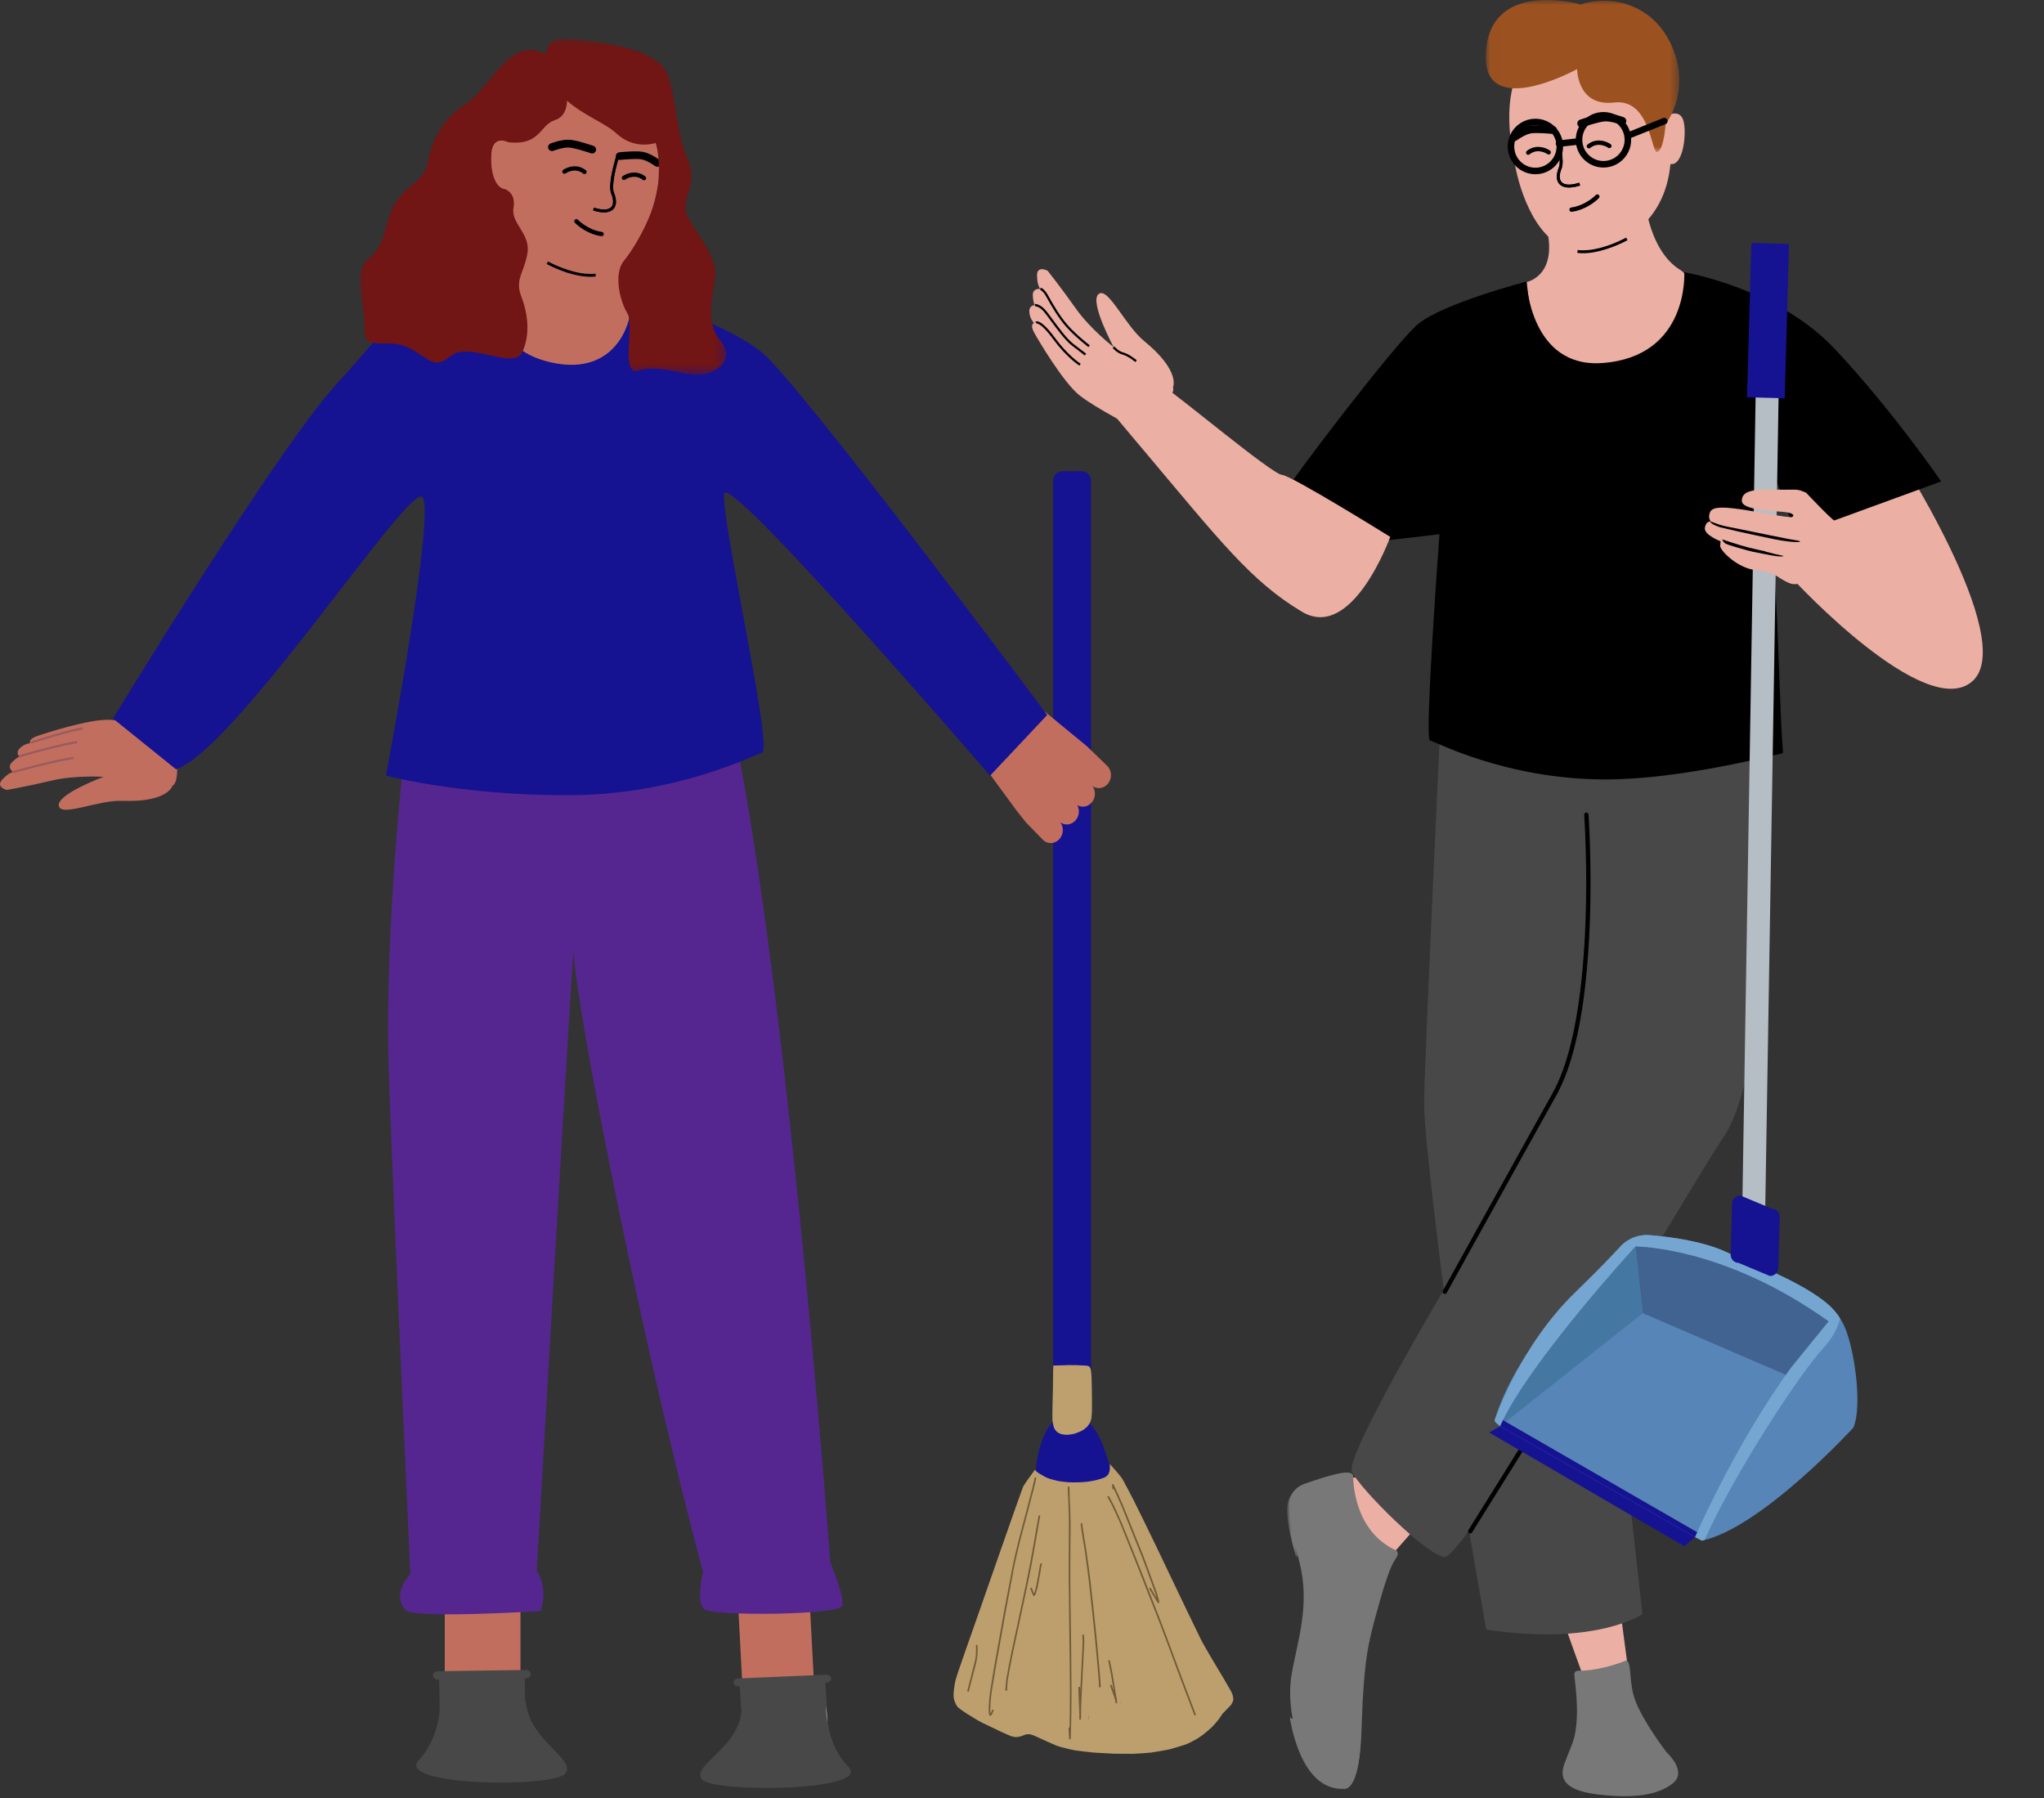 <svg width="216" height="190" viewBox="0 0 216 190" fill="none" xmlns="http://www.w3.org/2000/svg">
<rect x="0" y="0" width="216" height="190" fill="#333333" stroke="none"/>
<path fill-rule="evenodd" clip-rule="evenodd" d="M47 180H55V169H47V180Z" fill="#C26E5E"/>
<path fill-rule="evenodd" clip-rule="evenodd" d="M86 177.461L78.449 178L78 169.539L85.55 169L86 177.461Z" fill="#C26E5E"/>
<path fill-rule="evenodd" clip-rule="evenodd" d="M74.19 188.039C72.999 186.61 77.765 184.874 78.312 181.132C78.322 181.069 78.334 181.006 78.348 180.947L78.181 178.191L78.033 178.197C77.897 178.203 77.771 178.161 77.677 178.09C77.583 178.018 77.522 177.916 77.514 177.801C77.501 177.572 77.71 177.375 77.983 177.363L87.315 176.963C87.452 176.957 87.578 176.999 87.672 177.07C87.766 177.142 87.827 177.243 87.834 177.358C87.848 177.588 87.638 177.785 87.366 177.796L87.222 177.803L87.364 180.144L87.374 180.306C87.364 180.578 87.361 181.183 87.468 181.956C87.657 183.32 88.193 185.205 89.648 186.684C92.235 189.312 75.382 189.468 74.19 188.039Z" fill="#484849"/>
<path fill-rule="evenodd" clip-rule="evenodd" d="M87.422 181.956H87.416C87.309 181.184 87.312 180.579 87.322 180.306L87.422 181.956Z" fill="white"/>
<path fill-rule="evenodd" clip-rule="evenodd" d="M59.727 187.417C58.536 188.93 41.683 188.765 44.269 185.983C45.764 184.377 46.288 182.319 46.465 180.867L46.405 177.477L46.257 177.479C46.121 177.481 45.996 177.433 45.905 177.354C45.815 177.276 45.757 177.166 45.755 177.044C45.751 176.8 45.968 176.599 46.242 176.596L55.585 176.465C55.721 176.463 55.846 176.51 55.937 176.589C56.027 176.668 56.085 176.777 56.087 176.899C56.091 177.142 55.873 177.344 55.6 177.348L55.456 177.35L55.497 179.649C55.546 179.79 55.583 179.942 55.605 180.106C56.153 184.068 60.919 185.905 59.727 187.417Z" fill="#484849"/>
<path fill-rule="evenodd" clip-rule="evenodd" d="M43.595 71.907C43.595 71.907 40.422 95.788 41.105 114.043C41.788 132.298 43.366 166.354 43.366 166.354C43.366 166.354 41.282 168.377 42.845 170.138C43.687 171.087 57.126 170.238 57.126 170.238C57.126 170.238 58.023 167.948 56.718 165.984C56.718 165.984 60.555 99.48 60.606 100.525C60.905 106.626 67.716 141.541 74.288 166.113C74.288 166.113 73.53 169.28 74.415 170.039C75.299 170.799 88.75 170.682 89.003 169.669C89.256 168.656 87.74 165.11 87.74 165.11C87.74 165.11 82.755 97.124 76.377 71.907H43.595Z" fill="#552690"/>
<path d="M115.299 50.789C115.299 50.237 114.852 49.789 114.299 49.789L112.299 49.789C111.747 49.789 111.299 50.237 111.299 50.789L111.299 144.789C111.299 145.894 112.195 146.789 113.299 146.789C114.404 146.789 115.299 145.894 115.299 144.789L115.299 50.789Z" fill="#151391"/>
<path d="M117.54 156.415C117.539 156.558 117.56 156.839 117.564 156.855C117.567 157.016 117.492 157.361 117.432 157.469C117.376 157.594 117.203 157.754 117.095 157.822C116.906 157.916 116.51 158.036 116.18 158.119C116.036 158.145 115.468 158.228 115.215 158.27C114.954 158.278 114.498 158.309 114.26 158.31C114.01 158.314 113.592 158.298 113.267 158.254C113.013 158.241 112.399 158.142 112.242 158.118C112.026 158.058 111.457 157.891 111.221 157.802C110.953 157.686 110.543 157.453 110.21 157.231C110.044 157.121 109.886 156.99 109.809 156.888C109.793 156.874 109.773 156.845 109.753 156.815C109.684 156.693 109.584 156.544 109.567 156.477C109.506 156.335 109.463 155.971 109.461 155.865C109.442 155.494 109.499 154.832 109.533 154.57C109.573 154.236 109.691 153.662 109.792 153.273C109.88 152.977 110.078 152.326 110.178 152.08C110.289 151.777 110.571 151.208 110.744 150.904C110.797 150.816 111.301 150.185 111.58 149.706C111.639 149.939 111.53 150.199 111.58 150.345C111.63 150.491 111.776 150.769 111.836 150.858C111.917 150.977 112.136 151.197 112.25 151.252C112.353 151.31 112.612 151.393 112.725 151.394C112.861 151.388 113.079 151.358 113.207 151.319C113.389 151.245 113.763 150.988 113.904 150.802C113.968 150.711 114.108 150.471 114.164 150.346C114.216 150.205 114.125 149.752 114.164 149.561C113.998 149.558 114.17 149.488 114.164 149.561L114.473 149.786C114.58 149.861 115.08 150.3 115.472 150.754C115.604 150.929 115.761 151.15 115.87 151.332C116.059 151.633 116.328 152.196 116.397 152.319C116.508 152.607 116.693 153.088 116.805 153.431C116.922 153.789 117.134 154.477 117.242 154.803C117.356 155.198 117.476 155.771 117.534 156.094C117.538 156.111 117.52 156.188 117.543 156.378C117.543 156.378 117.535 156.398 117.54 156.415Z" fill="#151391"/>
<path d="M111.277 150.481C111.259 150.345 111.242 150.209 111.22 150.125C111.186 149.79 111.236 147.827 111.274 146.487C111.282 146.181 111.279 145.903 111.276 145.688C111.273 145.473 111.31 145.235 111.284 145L111.309 144.292L111.486 144.292L111.698 144.287L112.123 144.277C112.564 144.247 113.288 144.244 113.669 144.252C113.93 144.259 114.367 144.28 114.647 144.297C114.79 144.317 114.91 144.317 114.91 144.317C114.985 144.339 115.085 144.393 115.127 144.422C115.195 144.484 115.242 144.601 115.276 144.733C115.349 145.085 115.383 146.232 115.381 146.765C115.402 147.318 115.397 148.448 115.391 149.032C115.392 149.235 115.361 149.723 115.333 149.882C115.325 149.921 115.308 149.988 115.278 150.071C115.26 150.138 115.23 150.22 115.209 150.276C115.125 150.42 115.005 150.623 114.912 150.732C114.816 150.829 114.588 151.017 114.486 151.089C114.265 151.238 113.717 151.456 113.458 151.524C113.278 151.562 112.978 151.601 112.792 151.616C112.638 151.623 112.3 151.581 112.17 151.545C112.024 151.513 111.762 151.366 111.672 151.284C111.604 151.222 111.451 151.027 111.407 150.922C111.363 150.817 111.32 150.649 111.277 150.481Z" fill="#BDA06E"/>
<path d="M118.369 179.761C118.405 179.979 118.429 180.111 118.432 180.123C118.427 180.061 118.42 179.949 118.391 179.843C118.388 179.832 118.382 179.808 118.369 179.761ZM115.029 181.135C115.036 181.373 115.037 181.588 115.035 181.753C115.04 181.727 115.05 181.597 115.055 181.57C115.046 181.497 115.053 181.394 115.041 181.309C115.039 181.259 115.034 181.197 115.029 181.135ZM103.831 182.061C103.262 181.766 102.494 181.288 102.04 180.999C101.792 180.841 101.284 180.479 101.183 180.356C101.115 180.273 101.028 180.121 100.946 179.942C100.851 179.716 100.82 179.598 100.786 179.431C100.763 179.26 100.758 179.072 100.782 178.863C100.812 178.424 100.883 177.923 100.987 177.502C100.999 177.461 101.146 176.989 101.2 176.809C101.485 175.957 102.443 173.233 103.001 171.658C103.393 170.523 104.259 168.052 104.73 166.705C105.225 165.275 106.144 162.663 106.558 161.484C106.918 160.446 107.753 158.072 108.092 157.167C108.213 156.855 108.866 156.012 109.371 155.301C109.391 155.333 109.411 155.365 109.428 155.386C109.499 155.479 109.657 155.599 109.822 155.704C110.152 155.915 110.566 156.139 110.83 156.229C111.069 156.313 111.647 156.466 111.863 156.506C112.02 156.538 112.642 156.602 112.901 156.63C113.226 156.652 113.657 156.644 113.907 156.637C114.145 156.633 114.616 156.601 114.883 156.576C115.136 156.542 115.725 156.439 115.863 156.4C116.195 156.319 116.613 156.176 116.794 156.087C116.912 156.015 117.088 155.864 117.155 155.732C117.208 155.628 117.298 155.286 117.292 155.136C117.297 155.11 117.28 154.836 117.281 154.71C117.831 155.313 118.428 155.966 118.665 156.38C118.977 156.949 119.568 158.085 119.78 158.493C120.32 159.568 121.533 162.046 122.206 163.449C122.8 164.685 124.057 167.327 124.734 168.742C125.276 169.867 126.365 172.139 126.917 173.26C127.069 173.572 127.753 174.757 128.063 175.276C128.765 176.444 129.93 178.404 130.073 178.68C130.169 178.868 130.231 179.015 130.275 179.179C130.313 179.32 130.344 179.564 130.317 179.673C130.292 179.794 130.206 179.983 130.117 180.122C130.023 180.237 129.603 180.672 129.198 181.077C129.062 181.293 128.923 181.496 128.806 181.656C128.577 181.949 128.264 182.315 128.073 182.496C127.882 182.676 127.475 183.031 127.259 183.206C127.087 183.331 126.905 183.458 126.743 183.58L126.733 183.583C126.608 183.669 126.49 183.74 126.401 183.79C126.183 183.915 125.642 184.194 125.5 184.26C125.148 184.397 123.935 184.765 123.582 184.853C123.095 184.952 121.985 185.152 121.598 185.198C121.119 185.245 120.157 185.314 119.669 185.326C119.178 185.325 118.197 185.325 117.703 185.312C117.195 185.291 116.176 185.238 115.676 185.202C115.159 185.146 114.162 185.048 113.615 184.963C112.977 184.839 112.047 184.609 111.655 184.466C111.247 184.304 110.102 183.78 109.58 183.535C109.265 183.384 108.949 183.271 108.75 183.251C108.635 183.246 108.487 183.249 108.321 183.309C108.257 183.327 108.009 183.423 107.885 183.47C107.739 183.524 107.475 183.561 107.325 183.553C107.244 183.55 107.017 183.513 106.906 183.481C106.792 183.438 106.148 183.164 105.861 183.03C105.363 182.792 104.343 182.308 103.832 182.061L103.831 182.061Z" fill="#BC9F6C"/>
<path d="M126.307 181.27C126.271 181.28 126.225 181.254 126.2 181.209C125.684 179.848 124.688 177.257 124.219 175.973C123.875 175.001 122.936 172.523 122.513 171.406C121.947 169.955 120.831 167.115 120.31 165.781C119.76 164.39 118.773 161.925 118.346 160.886C117.498 158.974 117.157 158.387 117.036 158.227C117.011 158.183 117.022 158.128 117.066 158.103C117.099 158.081 117.153 158.092 117.187 158.121C117.321 158.329 117.684 158.948 118.495 160.819C118.922 161.858 119.921 164.32 120.47 165.711C121.01 167.065 122.101 169.862 122.677 171.348C123.1 172.465 124.039 174.943 124.383 175.915C124.846 177.175 125.855 179.814 126.364 181.151C126.389 181.196 126.363 181.242 126.315 181.255C126.319 181.267 126.307 181.27 126.307 181.27Z" fill="#705A38"/>
<path d="M122.447 169.394C122.436 169.397 122.424 169.4 122.408 169.392C122.342 169.384 122.302 169.331 122.27 169.263C122.104 168.987 121.766 168.412 121.582 168.116L121.463 167.917C121.438 167.873 121.449 167.818 121.493 167.793C121.538 167.768 121.592 167.779 121.617 167.823L121.736 168.022C121.858 168.233 122.068 168.573 122.225 168.864C122.189 168.733 122.149 168.589 122.097 168.398C121.938 167.915 121.142 165.77 120.696 164.569C120.124 163.146 119.061 160.497 118.538 159.202C118.273 158.568 117.979 157.917 117.707 157.349C117.698 157.364 117.674 157.371 117.65 157.377C117.602 157.39 117.565 157.349 117.552 157.301L117.51 156.915C117.5 156.879 117.526 156.833 117.574 156.82C117.61 156.81 117.656 156.836 117.677 156.869C117.996 157.513 118.367 158.349 118.698 159.132C119.222 160.427 120.288 163.088 120.857 164.5C121.306 165.712 122.102 167.857 122.264 168.352C122.391 168.767 122.45 168.982 122.508 169.287C122.518 169.323 122.501 169.354 122.48 169.372C122.471 169.387 122.459 169.391 122.448 169.394L122.447 169.394Z" fill="#705A38"/>
<path d="M104.653 181.305C104.629 181.312 104.614 181.303 104.587 181.298C104.572 181.289 104.553 181.268 104.547 181.245C104.499 181.116 104.474 180.982 104.482 180.774C104.476 180.429 104.504 179.548 104.642 178.649C104.729 178.124 104.928 176.887 105.047 176.199C105.312 174.687 105.85 171.738 106.114 170.226C106.371 168.871 106.855 166.335 107.072 165.209C107.18 164.665 107.44 163.604 107.637 162.779C108.018 161.364 108.749 158.555 109.104 157.185C109.181 156.855 109.276 156.456 109.323 156.251L109.33 156.185C109.344 156.142 109.397 156.102 109.44 156.116C109.482 156.13 109.519 156.171 109.508 156.226L109.486 156.283C109.443 156.501 109.359 156.896 109.27 157.229C108.915 158.599 108.185 161.408 107.803 162.823C107.603 163.637 107.346 164.71 107.235 165.241C107.018 166.367 106.546 168.9 106.289 170.255C106.013 171.77 105.487 174.716 105.222 176.228C105.103 176.916 104.904 178.153 104.817 178.678C104.676 179.565 104.66 180.443 104.647 180.767C104.656 180.893 104.655 180.984 104.678 181.067C104.687 181.052 104.704 181.022 104.709 180.994L104.744 180.934C104.778 180.873 104.815 180.773 104.858 180.696C104.872 180.654 104.92 180.641 104.963 180.655C105.008 180.681 105.033 180.725 105.007 180.771C104.967 180.859 104.927 180.947 104.893 181.008L104.87 181.066C104.816 181.196 104.758 181.264 104.665 181.302L104.653 181.305L104.653 181.305Z" fill="#705A38"/>
<path d="M106.359 178.677L106.347 178.681C106.296 178.682 106.259 178.641 106.249 178.605L106.237 178.467C106.23 178.443 106.235 178.416 106.256 178.397C106.278 178.057 106.301 177.768 106.345 177.461C106.449 176.764 106.703 175.448 106.83 174.835C107.117 173.497 107.748 170.56 108.078 169.005C108.219 168.349 108.476 167.135 108.584 166.592C108.764 165.707 109.015 164.379 109.091 163.908C109.357 162.447 109.616 160.911 109.67 160.64C109.682 160.546 109.72 160.356 109.747 160.22L109.752 160.193C109.763 160.139 109.807 160.114 109.847 160.116C109.901 160.126 109.926 160.171 109.927 160.222L109.91 160.252C109.895 160.385 109.857 160.575 109.833 160.672C109.794 160.952 109.521 162.48 109.266 163.937C109.19 164.408 108.939 165.736 108.759 166.621C108.642 167.179 108.382 168.382 108.245 169.049C107.911 170.593 107.284 173.541 106.997 174.879C106.878 175.477 106.612 176.796 106.505 177.481C106.466 177.852 106.437 178.168 106.426 178.595C106.424 178.634 106.395 178.668 106.359 178.678L106.359 178.677Z" fill="#705A38"/>
<path d="M109.323 168.624C109.311 168.627 109.271 168.625 109.232 168.623C109.197 168.633 109.163 168.604 109.153 168.568L109.146 168.544C109.143 168.532 109.14 168.52 109.136 168.508L109.032 168.267C108.98 168.127 108.917 167.99 108.891 167.895C108.865 167.85 108.888 167.793 108.936 167.78C108.984 167.766 109.026 167.78 109.051 167.825C109.078 167.92 109.144 168.069 109.192 168.197L109.272 168.394C109.326 168.263 109.416 167.982 109.489 167.64C109.558 167.287 109.679 166.65 109.738 166.351C109.742 166.273 109.758 166.191 109.774 166.11C109.829 165.748 109.892 165.371 109.934 165.244C109.948 165.201 109.993 165.176 110.047 165.187C110.089 165.201 110.118 165.257 110.092 165.303C110.058 165.415 109.998 165.804 109.949 166.139C109.933 166.22 109.917 166.302 109.901 166.383C109.854 166.679 109.737 167.328 109.667 167.681C109.59 168.011 109.432 168.555 109.355 168.602C109.346 168.617 109.334 168.621 109.322 168.624L109.323 168.624Z" fill="#705A38"/>
<path d="M102.337 178.763C102.326 178.767 102.314 178.77 102.298 178.761C102.247 178.763 102.222 178.718 102.221 178.667C102.232 178.613 102.246 178.57 102.262 178.489C102.433 177.851 102.775 176.523 102.95 175.807C102.998 175.652 103.057 175.353 103.078 175.245C103.12 174.976 103.153 174.492 103.133 173.996C103.138 173.969 103.132 173.945 103.134 173.906L103.13 173.894C103.132 173.855 103.17 173.806 103.221 173.805C103.273 173.804 103.31 173.845 103.311 173.896L103.314 173.908C103.309 173.935 103.303 173.962 103.313 173.998C103.322 174.497 103.303 174.99 103.241 175.277C103.235 175.394 103.161 175.685 103.128 175.848C102.941 176.567 102.6 177.895 102.428 178.533C102.412 178.614 102.407 178.642 102.396 178.696C102.391 178.723 102.361 178.757 102.337 178.763Z" fill="#705A38"/>
<path d="M113.088 183.802C113.081 183.804 113.073 183.807 113.065 183.809C113.026 183.807 112.976 183.769 112.979 183.73C112.981 183.691 112.963 183.58 112.965 183.541C112.951 183.442 112.933 183.049 112.926 182.883C112.924 182.832 112.92 182.769 112.915 182.706L112.92 182.628C112.918 182.577 112.948 182.543 112.999 182.542C113.007 182.54 113.015 182.538 113.023 182.536C113.023 182.163 113.039 181.709 113.046 181.219C113.046 180.615 113.058 179.211 113.064 178.438C113.051 176.849 113.027 173.913 112.998 172.546C112.984 170.957 112.947 168.115 112.938 166.82C112.934 165.125 112.947 162.23 112.957 161.007C112.957 160.493 112.931 159.279 112.885 158.457C112.855 158.067 112.842 157.647 112.836 157.16C112.835 157.109 112.876 157.072 112.928 157.071C112.979 157.069 113.016 157.111 113.014 157.15C113.019 157.636 113.035 158.069 113.05 158.45C113.097 159.273 113.134 160.483 113.138 161.009C113.115 162.235 113.111 165.115 113.106 166.825C113.116 168.12 113.149 170.95 113.178 172.548C113.192 173.906 113.228 176.839 113.233 178.443C113.236 179.201 113.227 180.616 113.214 181.224C113.196 182.604 113.155 183.668 113.156 183.72C113.154 183.759 113.124 183.792 113.089 183.802L113.088 183.802Z" fill="#705A38"/>
<path d="M114.167 181.09L114.155 181.093C114.103 181.095 114.066 181.053 114.065 181.002C114.048 180.66 114.021 180.141 114.002 179.838C113.972 179.075 113.961 178.384 113.957 178.321C113.956 178.27 113.997 178.233 114.048 178.232C114.099 178.231 114.136 178.272 114.137 178.323C114.142 178.386 114.149 179.065 114.179 179.828C114.186 180.134 114.213 180.653 114.23 180.995C114.244 181.043 114.214 181.077 114.167 181.09Z" fill="#705A38"/>
<path d="M114.161 181.721L114.137 181.728C114.086 181.729 114.049 181.688 114.051 181.649C114.056 181.48 114.051 181.276 114.065 181.002C114.064 180.951 114.105 180.914 114.145 180.916C114.196 180.915 114.233 180.956 114.231 180.996C114.235 181.059 114.245 181.094 114.246 181.145L114.244 181.185C114.255 181.271 114.249 181.389 114.241 181.455C114.248 181.479 114.232 181.561 114.233 181.612L114.231 181.651C114.229 181.69 114.196 181.712 114.161 181.722L114.161 181.721Z" fill="#705A38"/>
<path d="M114.167 181.09C114.167 181.09 114.155 181.093 114.143 181.097C114.1 181.083 114.067 181.053 114.065 181.002C114.075 180.383 114.099 179.631 114.123 179.111C114.15 178.602 114.198 177.844 114.237 177.049C114.319 175.434 114.405 173.598 114.416 173.454C114.415 173.261 114.384 172.962 114.368 172.812C114.367 172.761 114.405 172.712 114.444 172.714C114.495 172.713 114.541 172.739 114.542 172.79C114.561 172.952 114.592 173.251 114.585 173.459C114.588 173.612 114.491 175.36 114.405 177.054C114.37 177.861 114.334 178.616 114.307 179.124C114.283 179.645 114.247 180.4 114.234 181.007C114.232 181.047 114.202 181.08 114.167 181.09L114.167 181.09Z" fill="#705A38"/>
<path d="M116.256 178.318L116.244 178.321C116.193 178.323 116.159 178.293 116.146 178.246L116.11 177.973C116.115 177.946 116.121 177.919 116.129 177.903C116.138 177.888 116.131 177.864 116.125 177.84C116.04 176.553 115.787 173.95 115.674 172.748C115.52 171.3 115.207 168.341 115.04 166.896C114.951 166.15 114.721 164.428 114.607 163.688C114.514 163.161 114.292 161.796 114.262 161.547C114.246 161.488 114.239 161.322 114.215 161.188C114.21 161.125 114.206 161.062 114.199 161.038C114.198 160.987 114.224 160.941 114.275 160.94C114.326 160.939 114.372 160.965 114.373 161.016C114.383 161.051 114.384 161.103 114.388 161.166C114.401 161.303 114.42 161.465 114.436 161.525C114.466 161.774 114.684 163.127 114.778 163.654C114.895 164.405 115.125 166.128 115.214 166.874C115.387 168.343 115.699 171.251 115.851 172.738C115.964 173.94 116.217 176.543 116.302 177.83C116.304 177.932 116.318 178.121 116.325 178.196L116.32 178.223C116.321 178.274 116.292 178.308 116.256 178.318L116.256 178.318Z" fill="#705A38"/>
<path d="M117.937 179.616C117.889 179.629 117.847 179.615 117.833 179.567C117.785 179.439 117.701 179.18 117.628 179.007C117.512 178.679 117.351 178.235 117.31 178.131C117.285 178.087 117.307 178.029 117.355 178.016C117.403 178.003 117.448 178.029 117.47 178.061C117.515 178.177 117.676 178.621 117.792 178.949C117.865 179.122 117.949 179.381 117.997 179.509C118.01 179.557 117.984 179.603 117.937 179.616Z" fill="#705A38"/>
<path d="M118 179.984L117.976 179.991C117.937 179.989 117.891 179.963 117.89 179.912L117.883 179.888C117.879 179.825 117.861 179.714 117.83 179.555C117.817 179.508 117.843 179.462 117.891 179.449C117.942 179.448 117.984 179.462 117.997 179.509C118.011 179.557 118.017 179.581 118.024 179.605C118.05 179.701 118.059 179.827 118.055 179.905C118.065 179.941 118.035 179.974 118 179.984L118 179.984Z" fill="#705A38"/>
<path d="M117.937 179.616L117.925 179.619C117.877 179.632 117.843 179.603 117.83 179.555C117.745 179.013 117.57 177.957 117.405 176.936C117.364 176.741 117.246 176.08 117.153 175.694C117.137 175.635 117.127 175.599 117.116 175.512C117.114 175.461 117.144 175.427 117.192 175.414C117.243 175.413 117.276 175.442 117.289 175.49C117.297 175.565 117.307 175.601 117.32 175.648C117.414 176.034 117.535 176.707 117.575 176.902C117.744 177.934 117.916 178.979 118.001 179.521C118.014 179.569 117.973 179.606 117.937 179.616L117.937 179.616Z" fill="#705A38"/>
<path d="M108.411 86.896C108.356 86.839 107.406 85.628 107.406 85.628L104.15 81.185L103.766 80.807C105.188 79.866 108.801 76.503 109.978 75.497C110.117 75.378 110.238 75.258 110.344 75.139L114.849 78.845L117.023 80.944C117.519 81.453 117.532 82.307 117.05 82.852C116.622 83.335 115.948 83.411 115.455 83.065C115.818 83.58 115.788 84.325 115.352 84.816C114.951 85.27 114.333 85.365 113.851 85.088C114.116 85.591 114.053 86.248 113.658 86.694C113.23 87.177 112.557 87.254 112.063 86.908C112.427 87.423 112.395 88.167 111.96 88.658C111.478 89.203 110.686 89.232 110.189 88.722L108.411 86.896Z" fill="#C26E5E"/>
<path fill-rule="evenodd" clip-rule="evenodd" d="M18.214 83.046C18.214 83.046 17.748 84.808 12.898 84.623C10.338 84.526 6.425 86.371 6.216 85.141C6.007 83.91 10.954 82.088 10.954 82.088C10.954 82.088 7.939 81.888 5.413 82.492C2.888 83.096 0.727 83.475 0.727 83.475C0.727 83.475 -0.489 83.189 0.225 82.396C0.938 81.605 1.388 81.583 1.388 81.583C1.388 81.583 0.69 81.134 1.263 80.555C1.837 79.977 2.062 79.966 2.062 79.966C2.062 79.966 1.592 79.575 2.094 79.068C2.596 78.562 3.195 78.533 3.195 78.533C3.195 78.533 2.951 78.131 3.837 77.813C4.723 77.495 9.458 75.959 11.567 76.064C13.676 76.169 18.245 77.352 18.245 77.352C18.245 77.352 19.341 82.448 18.214 83.046Z" fill="#C26E5E"/>
<path d="M1.387 81.465L1.447 81.683L1.874 81.567C4.491 80.862 6.445 80.408 7.733 80.206L7.816 80.194L7.782 79.971L7.657 79.99C6.302 80.205 4.242 80.689 1.474 81.441L1.387 81.465Z" fill="#995B5D"/>
<path d="M2.011 79.807L2.068 80.027L2.477 79.909C4.982 79.197 6.853 78.739 8.086 78.535L8.165 78.522L8.133 78.297L8.013 78.316C6.716 78.534 4.744 79.023 2.094 79.783L2.011 79.807Z" fill="#995B5D"/>
<path d="M3.273 78.357L3.323 78.577L3.688 78.46C5.918 77.748 7.583 77.29 8.681 77.086L8.751 77.073L8.723 76.848L8.616 76.867C7.461 77.085 5.706 77.574 3.347 78.334L3.273 78.357Z" fill="#995B5D"/>
<path fill-rule="evenodd" clip-rule="evenodd" d="M56.119 22.742C56.119 22.742 55.842 28.846 52.289 31C49.066 32.955 55.895 44.297 63.241 43.621C67.262 43.25 68.204 32.23 68.204 32.23C68.204 32.23 64.957 31.601 66.157 26.639L56.119 22.742Z" fill="#C26E5E"/>
<path fill-rule="evenodd" clip-rule="evenodd" d="M62.016 28.94C57.253 28.363 53.816 25.224 53.335 20.019C51.95 20.24 51.624 16.624 52.009 15.463C52.395 14.3 53.655 14.98 53.655 14.98C53.655 14.98 53.76 14.704 53.833 14.403C55.913 5.851 61.74 6.19 61.74 6.19C72.447 6.749 69.939 17.704 69.327 20.61C68.715 23.517 66.619 29.497 62.016 28.94Z" fill="#C26E5E"/>
<path fill-rule="evenodd" clip-rule="evenodd" d="M11.943 75.927C11.943 75.927 29.405 47.214 35.709 40.417C42.013 33.619 41.153 32.121 52.116 31.151C52.116 31.151 51.749 37.218 58.851 38.417C65.953 39.617 67.267 32.497 66.53 30.939C66.53 30.939 76.426 33.919 80.486 37.218C84.545 40.517 110.663 75.551 110.663 75.551L104.625 81.97C104.625 81.97 76.975 49.863 76.536 52.172C76.111 54.407 81.398 77.638 80.614 79.432C80.588 79.492 80.556 79.528 80.516 79.539C79.802 79.737 71.468 84.033 59.992 84.033C48.517 84.033 40.789 81.97 40.789 81.94C40.789 81.94 46.141 53.712 44.606 52.502C43.071 51.292 24.966 79.081 18.603 81.295L11.943 75.927Z" fill="#151391"/>
<path fill-rule="evenodd" clip-rule="evenodd" d="M113.937 81.198L113.933 81.244C113.917 81.229 113.9 81.213 113.882 81.2C113.9 81.2 113.918 81.199 113.937 81.198Z" fill="#C26E5E"/>
<path d="M65.152 16.373L65.438 16.465L65.41 16.555C65.387 16.628 65.362 16.712 65.335 16.805C65.258 17.07 65.181 17.355 65.109 17.649C65.029 17.975 64.96 18.291 64.906 18.59L64.891 18.679C64.76 19.439 64.742 20.019 64.859 20.331L64.865 20.349C65.532 22 64.627 22.838 62.728 22.252L62.67 22.233L62.762 21.947C64.472 22.495 65.158 21.877 64.587 20.461C64.43 20.072 64.454 19.41 64.611 18.537C64.666 18.232 64.736 17.909 64.817 17.577C64.882 17.312 64.951 17.054 65.021 16.811L65.047 16.72C65.063 16.666 65.078 16.616 65.092 16.568L65.129 16.447L65.152 16.373Z" fill="black"/>
<path d="M57.768 27.891L57.915 27.628L57.968 27.658L58.017 27.684C58.092 27.723 58.176 27.766 58.271 27.813L58.312 27.833C58.628 27.988 58.979 28.142 59.352 28.287C60.211 28.619 61.06 28.845 61.85 28.919C62.208 28.952 62.547 28.953 62.865 28.919L62.928 28.911L62.965 29.21C62.606 29.254 62.225 29.256 61.822 29.218C61.002 29.142 60.127 28.908 59.244 28.567C58.862 28.42 58.504 28.262 58.18 28.103L58.058 28.043C58.005 28.017 57.957 27.991 57.911 27.968L57.826 27.923L57.768 27.891Z" fill="black"/>
<path fill-rule="evenodd" clip-rule="evenodd" d="M63.014 24.845C61.646 24.478 60.782 23.573 60.742 23.53C60.657 23.439 60.661 23.296 60.751 23.211C60.842 23.125 60.984 23.13 61.069 23.22C61.087 23.238 62.103 24.293 63.611 24.508C63.733 24.525 63.82 24.639 63.802 24.763C63.785 24.886 63.671 24.972 63.548 24.954C63.362 24.928 63.184 24.891 63.014 24.845Z" fill="black"/>
<path fill-rule="evenodd" clip-rule="evenodd" d="M63.838 22.442C63.535 22.442 63.156 22.382 62.684 22.231L62.775 21.944C63.655 22.226 64.305 22.203 64.605 21.879C64.861 21.603 64.859 21.099 64.601 20.459C64.425 20.024 64.469 19.201 64.729 18.01C64.92 17.139 65.163 16.378 65.165 16.37L65.451 16.462C65.188 17.285 64.572 19.585 64.879 20.346C65.269 21.313 65.065 21.825 64.825 22.084C64.654 22.269 64.355 22.442 63.838 22.442Z" fill="black"/>
<path fill-rule="evenodd" clip-rule="evenodd" d="M62.578 16.219C62.532 16.219 62.486 16.212 62.441 16.196C62.004 16.043 60.739 15.636 60.152 15.592C59.6 15.552 58.758 15.825 58.48 15.934C58.268 16.017 58.028 15.912 57.945 15.699C57.862 15.486 57.967 15.247 58.179 15.163C58.227 15.145 59.36 14.704 60.213 14.768C61.028 14.828 62.645 15.391 62.714 15.415C62.929 15.49 63.042 15.726 62.967 15.942C62.908 16.113 62.748 16.219 62.578 16.219Z" fill="black"/>
<path fill-rule="evenodd" clip-rule="evenodd" d="M69.471 17.627C69.388 17.627 69.305 17.601 69.233 17.549C69.003 17.38 68.294 16.924 67.779 16.837C67.229 16.745 65.965 16.849 65.524 16.897C65.303 16.921 65.104 16.761 65.08 16.539C65.056 16.317 65.216 16.118 65.437 16.094C65.506 16.087 67.141 15.912 67.912 16.041C68.723 16.177 69.67 16.868 69.71 16.898C69.889 17.029 69.927 17.282 69.796 17.462C69.717 17.57 69.595 17.627 69.471 17.627Z" fill="black"/>
<path fill-rule="evenodd" clip-rule="evenodd" d="M61.767 18.394C61.712 18.394 61.658 18.374 61.615 18.334C61.612 18.332 61.241 18.002 60.705 18.022C60.15 18.042 59.782 18.314 59.778 18.317C59.679 18.391 59.538 18.372 59.464 18.273C59.389 18.174 59.407 18.033 59.506 17.958C59.525 17.943 59.984 17.597 60.688 17.571C61.412 17.545 61.899 17.983 61.919 18.002C62.011 18.086 62.017 18.229 61.933 18.321C61.888 18.369 61.828 18.394 61.767 18.394Z" fill="black"/>
<path fill-rule="evenodd" clip-rule="evenodd" d="M68.058 19.054C68.004 19.054 67.949 19.034 67.906 18.995C67.903 18.992 67.532 18.661 66.996 18.682C66.443 18.702 66.074 18.974 66.07 18.976C65.972 19.052 65.83 19.033 65.755 18.934C65.679 18.835 65.698 18.693 65.797 18.618C65.816 18.603 66.276 18.257 66.979 18.231C67.703 18.205 68.19 18.643 68.21 18.662C68.302 18.747 68.308 18.889 68.224 18.981C68.18 19.029 68.119 19.054 68.058 19.054Z" fill="black"/>
<mask id="mask0_636_3303" style="mask-type:alpha" maskUnits="userSpaceOnUse" x="37" y="4" width="40" height="36">
<path fill-rule="evenodd" clip-rule="evenodd" d="M37.992 4.073H76.729V39.59H37.992V4.073Z" fill="white"/>
</mask>
<g mask="url(#mask0_636_3303)">
<path fill-rule="evenodd" clip-rule="evenodd" d="M67.478 39.167C65.499 39.787 67.078 34.373 66.296 33.1C65.515 31.828 64.805 28.938 65.929 27.567C67.051 26.197 69.231 22.559 69.538 19.532C69.845 16.506 69.279 15.102 69.279 15.102C69.279 15.102 67.077 15.904 65.141 14.099C63.966 13.003 61.656 12.188 59.919 10.638C59.905 11.308 59.701 12.35 58.638 12.689C57.025 13.204 57.124 15.394 53.739 15.033C53.739 15.033 52.05 14.142 51.919 16.272C51.789 18.404 52.423 19.891 53.371 19.99C53.371 19.99 54.558 20.363 54.262 21.98C53.966 23.597 56.093 24.705 55.736 26.776C55.38 28.848 54.382 29.491 55.094 31.348C55.807 33.204 56.048 35.375 55.18 37.239C54.312 39.104 49.577 36.113 47.721 37.569C45.865 39.024 45.704 38.134 43.364 36.841C41.024 35.547 38.514 37.323 38.532 34.869C38.559 31.353 37.07 28.997 38.926 27.38C40.782 25.762 40.534 24.171 41.356 22.262C42.529 19.541 44.779 19.356 45.182 17.254C45.585 15.151 46.53 12.704 49.096 11.073C51.976 9.243 53.611 4.091 57.242 5.546C57.398 5.608 57.545 5.674 57.684 5.742C57.74 4.97 58.193 3.847 60.423 4.113C63.755 4.511 69.707 5.068 70.659 8.169C71.611 11.27 71.373 13.735 72.643 16.757C73.912 19.779 71.691 20.972 72.722 22.96C73.754 24.947 75.737 27.095 75.579 29.162C75.42 31.229 74.389 33.854 76.134 36.001C77.88 38.148 75.42 39.738 73.436 39.58C71.453 39.42 69.458 38.547 67.478 39.167Z" fill="#711515"/>
</g>
<path fill-rule="evenodd" clip-rule="evenodd" d="M171.338 171.01L172.085 176.666L167.467 177.601L165.415 171.899L171.338 171.01Z" fill="#ECAFA3"/>
<path fill-rule="evenodd" clip-rule="evenodd" d="M143.799 156.135L140.587 156.114L146.504 164.968L149.209 161.883L143.799 156.135Z" fill="#ECAFA3"/>
<path fill-rule="evenodd" clip-rule="evenodd" d="M152.714 164.531C153.018 164.531 153.923 163.506 155.24 161.76L157.05 172.194C168.69 173.958 173.561 170.567 173.561 170.567L170.14 139.575C175.379 131.388 180.116 123.127 182.138 120.161C188.283 111.148 186.969 70.315 186.969 70.315C178.436 70.548 152.501 70.315 152.501 70.315C152.501 70.315 150.493 112.789 150.493 116.544C150.493 120.3 152.575 136.296 152.575 136.296C152.575 136.296 142.166 153.821 142.86 155.491C143.553 157.159 150.91 164.531 152.714 164.531Z" fill="#484849"/>
<path d="M167.636 85.862L167.623 85.862C167.496 85.871 167.401 85.981 167.41 86.108L167.425 86.348C167.431 86.434 167.436 86.53 167.442 86.635L167.458 86.914C167.477 87.273 167.496 87.673 167.514 88.108C167.708 92.799 167.662 97.901 167.209 102.695C166.685 108.234 165.667 112.651 164.065 115.52L162.176 118.911L160.018 122.791C158.658 125.239 157.236 127.803 155.805 130.384L152.479 136.391C152.418 136.502 152.458 136.642 152.569 136.704C152.676 136.763 152.81 136.728 152.874 136.626L156.039 130.911C157.481 128.309 158.916 125.722 160.29 123.248L162.36 119.525C163.112 118.175 163.816 116.911 164.467 115.745C166.106 112.807 167.137 108.336 167.666 102.738C168.122 97.92 168.168 92.799 167.973 88.089L167.962 87.831C167.944 87.408 167.924 87.022 167.905 86.677L167.884 86.319L167.868 86.076C167.86 85.954 167.757 85.86 167.636 85.862Z" fill="black"/>
<path d="M165.023 146.329C164.919 146.264 164.784 146.292 164.714 146.391L164.706 146.402L155.175 161.686C155.107 161.793 155.14 161.936 155.248 162.003C155.351 162.068 155.487 162.039 155.557 161.941L155.564 161.93L165.096 146.647C165.163 146.539 165.13 146.397 165.023 146.329Z" fill="black"/>
<path fill-rule="evenodd" clip-rule="evenodd" d="M166.979 176.546C166.979 176.546 166.37 176.423 166.37 176.957C166.37 177.49 166.979 180.811 166.391 183.449C165.803 186.088 162.386 189.511 170.731 189.624C179.076 189.736 177.144 186.481 176.164 185.217C175.184 183.954 173.094 180.955 172.618 179.103C172.142 177.251 172.411 175.703 171.879 175.451C171.879 175.451 169.471 176.489 166.979 176.546Z" fill="#787878"/>
<path fill-rule="evenodd" clip-rule="evenodd" d="M176.822 188.402C175.356 189.622 172.871 190.095 168.87 189.622C164.869 189.149 164.795 187.605 165.416 186.136C165.416 186.136 172.424 186.98 176.189 185.238C176.189 185.238 178.288 187.181 176.822 188.402Z" fill="#787878"/>
<path fill-rule="evenodd" clip-rule="evenodd" d="M147.508 163.819C147.508 163.819 147.988 164.045 147.48 164.724C146.972 165.402 146.408 167.015 145.469 170.417C144.529 173.818 144.267 175.284 144.006 179.68C143.745 184.076 144.163 190.198 140.664 188.367C137.165 186.535 135.86 180.569 136.487 176.959C137.113 173.348 138.471 169.632 137.323 165.079C136.174 160.527 135.338 157.648 137.949 156.758C140.56 155.869 142.988 155.091 143.001 156.029C143.001 156.029 142.879 161.697 147.508 163.819Z" fill="#787878"/>
<path fill-rule="evenodd" clip-rule="evenodd" d="M136.309 181.471C136.309 181.471 137.297 189.232 141.993 189.026C141.993 189.026 143.724 189.563 143.806 182.998C143.806 182.998 143.559 186.095 136.309 181.471Z" fill="#787878"/>
<mask id="mask1_636_3303" style="mask-type:alpha" maskUnits="userSpaceOnUse" x="136" y="156" width="5" height="9">
<path fill-rule="evenodd" clip-rule="evenodd" d="M140.088 156.275H136.025V164.525H140.088V156.275Z" fill="white"/>
</mask>
<g mask="url(#mask1_636_3303)">
<path fill-rule="evenodd" clip-rule="evenodd" d="M139.964 156.275C139.964 156.275 141.02 161.728 136.963 164.525C136.963 164.525 135.556 159.988 136.188 158.484C136.822 156.98 137.76 156.909 139.964 156.275Z" fill="#787878"/>
</g>
<path fill-rule="evenodd" clip-rule="evenodd" d="M173.681 20.114C173.681 20.114 173.963 26.343 177.589 28.542C180.879 30.538 173.909 42.114 166.411 41.424C162.307 41.046 161.345 29.798 161.345 29.798C161.345 29.798 164.659 29.156 163.435 24.092L173.681 20.114Z" fill="#ECAFA3"/>
<path fill-rule="evenodd" clip-rule="evenodd" d="M167.663 26.44C172.523 25.851 176.031 22.648 176.523 17.335C177.936 17.56 178.269 13.87 177.875 12.685C177.481 11.498 176.196 12.192 176.196 12.192C176.196 12.192 176.089 11.911 176.014 11.603C173.891 2.874 167.943 3.22 167.943 3.22C157.015 3.791 159.576 14.972 160.2 17.938C160.825 20.905 162.964 27.009 167.663 26.44Z" fill="#ECAFA3"/>
<path fill-rule="evenodd" clip-rule="evenodd" d="M199.993 47.094C199.993 47.094 213.375 67.604 208.437 71.982C203.498 76.36 189.595 61.33 189.595 61.33C189.595 61.33 190.311 57.975 193.294 54.008C196.278 50.041 199.993 47.094 199.993 47.094Z" fill="#ECAFA3"/>
<path fill-rule="evenodd" clip-rule="evenodd" d="M145.799 57.187L152.116 56.45C152.116 56.45 150.5 78.24 151.107 78.24C151.434 78.24 159.022 82.363 169.655 82.363C177.824 82.363 187.844 79.656 188.268 79.633C188.32 79.63 188.371 79.595 188.419 79.529C188.283 78.026 188.175 75.369 188.065 72.434C187.988 70.376 187.91 68.181 187.821 66.154C187.737 64.268 187.644 62.527 187.531 61.174C187.041 55.275 187.38 49.892 187.38 49.892L189.799 56.471L205.134 50.872C205.134 50.872 200.013 43.393 193.908 36.888C187.852 30.434 178.138 28.797 177.987 28.772C177.986 28.771 177.985 28.771 177.985 28.771C177.985 28.771 178.53 37.676 169.341 38.36C161.701 38.928 161.305 29.751 161.305 29.751C161.305 29.751 152.374 32.087 149.811 34.278C147.249 36.468 135.946 51.42 135.946 51.797C135.946 52.175 145.799 57.187 145.799 57.187Z" fill="black"/>
<path d="M183.979 135.998L186.405 136.066L187.969 40.891L185.543 40.823L183.979 135.998Z" fill="#B5BEC5"/>
<path d="M184.617 41.98L188.6 42.091L189.05 25.926C189.052 25.844 188.988 25.776 188.906 25.774L185.22 25.671C185.138 25.669 185.07 25.733 185.068 25.815L184.617 41.98Z" fill="#151391"/>
<path d="M194.915 140.172C195.958 142.484 196.83 148.516 195.862 150.852C195.862 150.852 186.148 161.463 179.847 162.799C179.847 162.799 158.007 151.284 157.944 150.094C157.944 150.094 159.772 143.018 166.631 137.161L171.096 131.867C171.895 130.92 173.101 130.417 174.335 130.517C176.503 130.693 179.982 131.151 182.489 132.332C183.367 132.747 184.253 133.144 185.157 133.499C187.244 134.319 190.812 135.877 193.04 137.708C193.848 138.372 194.485 139.218 194.915 140.172L194.915 140.172Z" fill="#5785B7"/>
<path d="M157.944 150.094C157.944 150.094 160.489 142.354 166.459 136.561C167.712 135.344 168.953 134.115 170.158 132.851L171.096 131.867C171.895 130.92 173.101 130.417 174.335 130.517C176.503 130.693 179.982 131.15 182.489 132.333C183.367 132.747 184.253 133.144 185.157 133.499C187.244 134.319 190.812 135.877 193.04 137.708C193.596 138.165 194.072 138.709 194.454 139.314C194.241 140.226 193.722 141.327 192.615 142.529C190.204 145.146 183.341 155.555 180.126 162.735C180.033 162.758 179.94 162.78 179.848 162.8C179.848 162.8 158.008 151.284 157.944 150.094L157.944 150.094Z" fill="#75A6D1"/>
<path d="M172.83 131.718C183.072 132.328 193.236 139.63 193.236 139.63C186.166 147.282 180.722 158.823 179.121 162.415C178.844 162.268 178.493 162.082 178.083 161.863C178.002 161.82 177.919 161.775 177.833 161.73C177.555 161.581 177.253 161.42 176.931 161.248C176.428 160.979 175.875 160.682 175.283 160.364C175.12 160.276 174.955 160.187 174.786 160.096C174.306 159.837 173.804 159.565 173.287 159.285C173.132 159.201 172.976 159.116 172.819 159.031C167.822 156.316 161.571 152.835 159.062 151.093C159.027 151.069 158.994 151.045 158.961 151.022C158.799 150.908 158.655 150.802 158.529 150.705C161.515 144.023 172.83 131.718 172.83 131.718Z" fill="#5785B7"/>
<path d="M158.529 150.706C161.515 144.023 172.83 131.718 172.83 131.718L173.606 138.76L158.529 150.706Z" fill="#4477A2"/>
<path d="M193.236 139.63L189.244 144.543L188.718 145.277L173.606 138.76L172.83 131.719C172.83 131.719 182.119 131.653 193.236 139.63Z" fill="#416391"/>
<path d="M179.121 162.415L177.995 163.396L157.367 151.374L158.529 150.705L179.121 162.415Z" fill="#151391"/>
<path d="M158.828 150.073L179.348 161.909L179.121 162.415L158.529 150.705L158.828 150.073Z" fill="#151391"/>
<path d="M187.031 134.831L183.729 133.452C183.251 133.438 182.871 133.037 182.884 132.559L183.034 127.177C183.048 126.7 183.449 126.32 183.927 126.333L187.229 127.712C187.707 127.726 188.087 128.127 188.073 128.605L187.923 133.987C187.91 134.464 187.508 134.844 187.031 134.831Z" fill="#151391"/>
<path fill-rule="evenodd" clip-rule="evenodd" d="M190.854 52.056C190.854 52.056 194.414 55.842 194 55C194.5 56 194.355 55.435 194 55C194.789 55.83 195.431 55.812 192.945 59.015C190.459 62.217 189.631 61.941 188.605 61.387C187.579 60.833 187.461 60.438 185.527 60.24C183.594 60.043 181.74 58.145 181.779 57.67L181.819 57.196C181.819 57.196 180.043 56.524 180.162 55.772C180.28 55.021 180.793 55.1 180.793 55.1C180.793 55.1 180.438 54.744 180.714 54.112C180.99 53.479 182.292 53.598 183.791 53.795C185.291 53.993 189.157 54.784 189.394 54.626C189.631 54.468 189.552 54.23 188.644 54.112C187.737 53.993 184.068 53.954 184.068 52.925C184.068 51.897 185.172 51.7 187.303 51.739C189.433 51.779 189.828 51.66 190.341 51.858L190.854 52.056Z" fill="#ECAFA3"/>
<path fill-rule="evenodd" clip-rule="evenodd" d="M180.703 55.105C180.703 55.105 180.59 55.023 181.434 55.346C181.742 55.463 182.175 55.586 182.786 55.702C185.074 56.137 188.665 56.928 189.769 57.086C190.874 57.244 189.967 57.481 187.442 56.967C184.916 56.453 181.91 55.764 181.775 55.719C181.546 55.642 180.856 55.412 180.703 55.105Z" fill="black"/>
<path fill-rule="evenodd" clip-rule="evenodd" d="M182 57C182 57 183.868 57.629 184.787 57.859C185.763 58.104 186.471 58.24 186.471 58.24L186.667 58.312C186.667 58.312 187.391 58.501 187.563 58.542C187.87 58.616 188.471 58.74 188.471 58.74C188.471 58.74 188.464 58.961 186.625 58.577C186.169 58.482 185.323 58.347 184.787 58.194C184.294 58.052 182.513 57.593 182.276 57.395C182.04 57.198 182 57 182 57Z" fill="black"/>
<path fill-rule="evenodd" clip-rule="evenodd" d="M146.913 56.732C146.913 56.732 142.923 67.847 137.564 64.632C132.206 61.417 129.01 57.267 120.869 47.595C117.67 43.795 109.686 34.554 111.505 33.644C112.516 33.138 119.491 38.928 123.349 41.133C124.486 41.782 134.452 50.123 135.461 50.177C136.47 50.231 146.913 56.732 146.913 56.732Z" fill="#ECAFA3"/>
<path fill-rule="evenodd" clip-rule="evenodd" d="M123.956 40.899C123.956 40.899 124.792 39.215 120.913 36.042C118.865 34.368 117.089 30.263 116.092 31.074C115.094 31.885 117.685 36.679 117.685 36.679C117.685 36.679 115.216 34.773 113.671 32.578C112.126 30.384 110.711 28.613 110.711 28.613C110.711 28.613 109.576 28.004 109.59 29.106C109.604 30.207 109.938 30.532 109.938 30.532C109.938 30.532 109.093 30.403 109.144 31.243C109.194 32.084 109.361 32.246 109.361 32.246C109.361 32.246 108.732 32.228 108.777 32.964C108.821 33.699 109.266 34.132 109.266 34.132C109.266 34.132 108.804 34.276 109.274 35.128C109.744 35.981 112.365 40.409 114.069 41.768C115.773 43.128 120.113 45.334 120.113 45.334C120.113 45.334 124.422 42.133 123.956 40.899Z" fill="#ECAFA3"/>
<path fill-rule="evenodd" clip-rule="evenodd" d="M114.076 38.635C114.022 38.602 112.738 37.805 111.28 35.819C109.971 34.036 109.544 34.193 109.54 34.195C109.54 34.195 109.544 34.194 109.55 34.188L109.409 34.004C109.427 33.989 109.499 33.944 109.636 33.963C109.926 34.004 110.478 34.335 111.467 35.681C112.898 37.63 114.184 38.428 114.197 38.435L114.076 38.635Z" fill="black"/>
<path fill-rule="evenodd" clip-rule="evenodd" d="M114.637 37.56C114.633 37.557 114.272 37.271 113.29 36.526C112.591 35.996 111.685 34.762 111.023 33.861C110.725 33.455 110.468 33.105 110.301 32.916C109.807 32.354 109.382 32.354 109.378 32.354L109.369 32.121C109.39 32.12 109.901 32.109 110.475 32.761C110.648 32.958 110.908 33.312 111.21 33.722C111.863 34.612 112.758 35.831 113.429 36.34C114.414 37.087 114.777 37.375 114.781 37.377L114.637 37.56Z" fill="black"/>
<path fill-rule="evenodd" clip-rule="evenodd" d="M115.022 36.679C115.009 36.668 113.653 35.624 112.701 34.565C111.811 33.574 111.039 32.199 110.625 31.46L110.53 31.29C110.192 30.691 109.926 30.633 109.924 30.632L109.957 30.402C109.994 30.407 110.333 30.469 110.731 31.175L110.827 31.346C111.237 32.077 112 33.437 112.874 34.409C113.811 35.452 115.15 36.483 115.163 36.493L115.022 36.679Z" fill="black"/>
<path fill-rule="evenodd" clip-rule="evenodd" d="M119.983 38.255C119.975 38.249 119.22 37.621 118.649 37.474C118.014 37.309 117.598 36.776 117.581 36.754L117.765 36.611C117.768 36.616 118.151 37.104 118.707 37.248C119.329 37.409 120.099 38.049 120.131 38.076L119.983 38.255Z" fill="black"/>
<path d="M164.451 13.621L164.159 13.715L164.187 13.807C164.21 13.881 164.236 13.967 164.263 14.062C164.342 14.333 164.421 14.624 164.494 14.923C164.576 15.256 164.646 15.579 164.701 15.884L164.717 15.975C164.85 16.75 164.869 17.342 164.75 17.661L164.743 17.679C164.063 19.365 164.986 20.22 166.924 19.621L166.983 19.602L166.89 19.31C165.144 19.87 164.444 19.239 165.027 17.794C165.187 17.396 165.163 16.721 165.002 15.83C164.946 15.518 164.875 15.189 164.792 14.85C164.726 14.58 164.655 14.316 164.584 14.068L164.558 13.976C164.542 13.921 164.526 13.869 164.512 13.82L164.474 13.697L164.451 13.621Z" fill="black"/>
<path d="M171.988 25.377L171.838 25.109L171.783 25.139L171.733 25.166C171.657 25.206 171.571 25.25 171.474 25.297L171.433 25.318C171.109 25.475 170.752 25.633 170.37 25.781C169.494 26.119 168.627 26.351 167.821 26.426C167.456 26.46 167.11 26.461 166.785 26.426L166.721 26.418L166.683 26.723C167.049 26.768 167.439 26.77 167.849 26.732C168.687 26.654 169.58 26.415 170.481 26.067C170.871 25.916 171.236 25.755 171.567 25.594L171.692 25.532C171.745 25.505 171.795 25.479 171.842 25.455L171.928 25.409L171.988 25.377Z" fill="black"/>
<path fill-rule="evenodd" clip-rule="evenodd" d="M166.649 22.27C168.045 21.895 168.926 20.971 168.967 20.927C169.054 20.835 169.05 20.689 168.958 20.602C168.865 20.515 168.72 20.519 168.633 20.612C168.615 20.63 167.578 21.707 166.039 21.926C165.914 21.943 165.826 22.06 165.844 22.186C165.861 22.312 165.978 22.4 166.103 22.382C166.293 22.355 166.475 22.317 166.649 22.27Z" fill="black"/>
<path fill-rule="evenodd" clip-rule="evenodd" d="M165.798 19.815C166.107 19.815 166.494 19.754 166.976 19.6L166.883 19.307C165.985 19.595 165.321 19.572 165.015 19.241C164.754 18.959 164.756 18.445 165.019 17.791C165.198 17.348 165.154 16.507 164.888 15.292C164.693 14.403 164.446 13.626 164.443 13.618L164.151 13.712C164.42 14.551 165.048 16.9 164.735 17.676C164.337 18.663 164.545 19.185 164.79 19.45C164.965 19.638 165.27 19.815 165.798 19.815Z" fill="black"/>
<path fill-rule="evenodd" clip-rule="evenodd" d="M167.102 13.47C167.148 13.47 167.195 13.462 167.24 13.446C167.687 13.29 168.979 12.874 169.577 12.83C170.14 12.788 171 13.067 171.284 13.178C171.5 13.263 171.745 13.156 171.829 12.939C171.914 12.722 171.807 12.477 171.591 12.392C171.542 12.373 170.386 11.923 169.515 11.988C168.683 12.05 167.033 12.625 166.963 12.649C166.743 12.726 166.627 12.967 166.704 13.187C166.765 13.361 166.927 13.47 167.102 13.47Z" fill="black"/>
<path fill-rule="evenodd" clip-rule="evenodd" d="M160.05 14.901C160.134 14.901 160.219 14.875 160.292 14.821C160.527 14.649 161.25 14.183 161.776 14.095C162.337 14.001 163.628 14.107 164.078 14.156C164.304 14.18 164.507 14.017 164.531 13.791C164.556 13.565 164.392 13.361 164.167 13.337C164.096 13.329 162.428 13.15 161.64 13.282C160.813 13.421 159.847 14.126 159.806 14.156C159.623 14.291 159.583 14.549 159.718 14.732C159.798 14.842 159.923 14.901 160.05 14.901Z" fill="black"/>
<path fill-rule="evenodd" clip-rule="evenodd" d="M167.904 15.686C167.96 15.686 168.016 15.666 168.06 15.625C168.063 15.623 168.442 15.285 168.989 15.306C169.555 15.327 169.93 15.604 169.934 15.607C170.035 15.683 170.179 15.663 170.255 15.562C170.332 15.461 170.313 15.317 170.212 15.24C170.193 15.225 169.724 14.872 169.006 14.845C168.266 14.819 167.77 15.267 167.749 15.286C167.656 15.372 167.649 15.518 167.735 15.611C167.78 15.661 167.842 15.686 167.904 15.686Z" fill="black"/>
<path fill-rule="evenodd" clip-rule="evenodd" d="M161.491 16.361C161.546 16.361 161.602 16.341 161.646 16.301C161.649 16.298 162.028 15.96 162.575 15.981C163.139 16.002 163.516 16.279 163.519 16.282C163.62 16.359 163.764 16.34 163.842 16.239C163.919 16.138 163.899 15.993 163.799 15.916C163.779 15.901 163.31 15.548 162.592 15.521C161.853 15.495 161.356 15.942 161.335 15.961C161.242 16.047 161.236 16.193 161.321 16.287C161.367 16.336 161.429 16.361 161.491 16.361Z" fill="black"/>
<mask id="mask2_636_3303" style="mask-type:alpha" maskUnits="userSpaceOnUse" x="157" y="0" width="21" height="17">
<path fill-rule="evenodd" clip-rule="evenodd" d="M177.464 0H157.009V16.063H177.464V0Z" fill="white"/>
</mask>
<g mask="url(#mask2_636_3303)">
<path fill-rule="evenodd" clip-rule="evenodd" d="M176.006 13.135C176.006 13.135 178.763 9.681 176.695 4.922C174.627 0.162 169.878 -0.528 167.044 0.47C167.044 0.47 157.163 -2.371 157.01 5.92C156.885 12.689 166.661 7.301 166.661 7.301C166.661 7.301 166.661 11.293 170.567 10.832C174.474 10.372 174.474 16.359 175.163 16.052C175.853 15.745 176.006 13.135 176.006 13.135Z" fill="#9B5120"/>
</g>
<path fill-rule="evenodd" clip-rule="evenodd" d="M172.371 14.772C172.371 13.153 171.061 11.84 169.445 11.84C167.829 11.84 166.519 13.153 166.519 14.772C166.519 16.391 167.829 17.704 169.445 17.704C171.061 17.704 172.371 16.391 172.371 14.772ZM167.209 14.772C167.209 13.534 168.21 12.531 169.445 12.531C170.68 12.531 171.681 13.534 171.681 14.772C171.681 16.009 170.68 17.013 169.445 17.013C168.21 17.013 167.209 16.009 167.209 14.772Z" fill="black"/>
<path fill-rule="evenodd" clip-rule="evenodd" d="M165.179 15.479C165.179 13.86 163.87 12.547 162.254 12.547C160.638 12.547 159.328 13.86 159.328 15.479C159.328 17.099 160.638 18.411 162.254 18.411C163.87 18.411 165.179 17.099 165.179 15.479ZM160.017 15.479C160.017 14.242 161.019 13.238 162.254 13.238C163.489 13.238 164.49 14.242 164.49 15.479C164.49 16.717 163.489 17.721 162.254 17.721C161.019 17.721 160.017 16.717 160.017 15.479Z" fill="black"/>
<path d="M176.198 12.667C176.13 12.495 175.939 12.409 175.766 12.469L175.75 12.475L171.92 14.01C171.744 14.081 171.658 14.282 171.728 14.459C171.797 14.631 171.988 14.717 172.161 14.657L172.176 14.651L176.006 13.116C176.183 13.045 176.269 12.844 176.198 12.667Z" fill="black"/>
<path d="M167.102 14.914C167.081 14.73 166.92 14.596 166.737 14.607L166.721 14.609L164.713 14.833C164.524 14.854 164.387 15.025 164.408 15.214C164.429 15.399 164.59 15.533 164.773 15.521L164.789 15.519L166.797 15.295C166.987 15.274 167.123 15.104 167.102 14.914Z" fill="black"/>
</svg>
